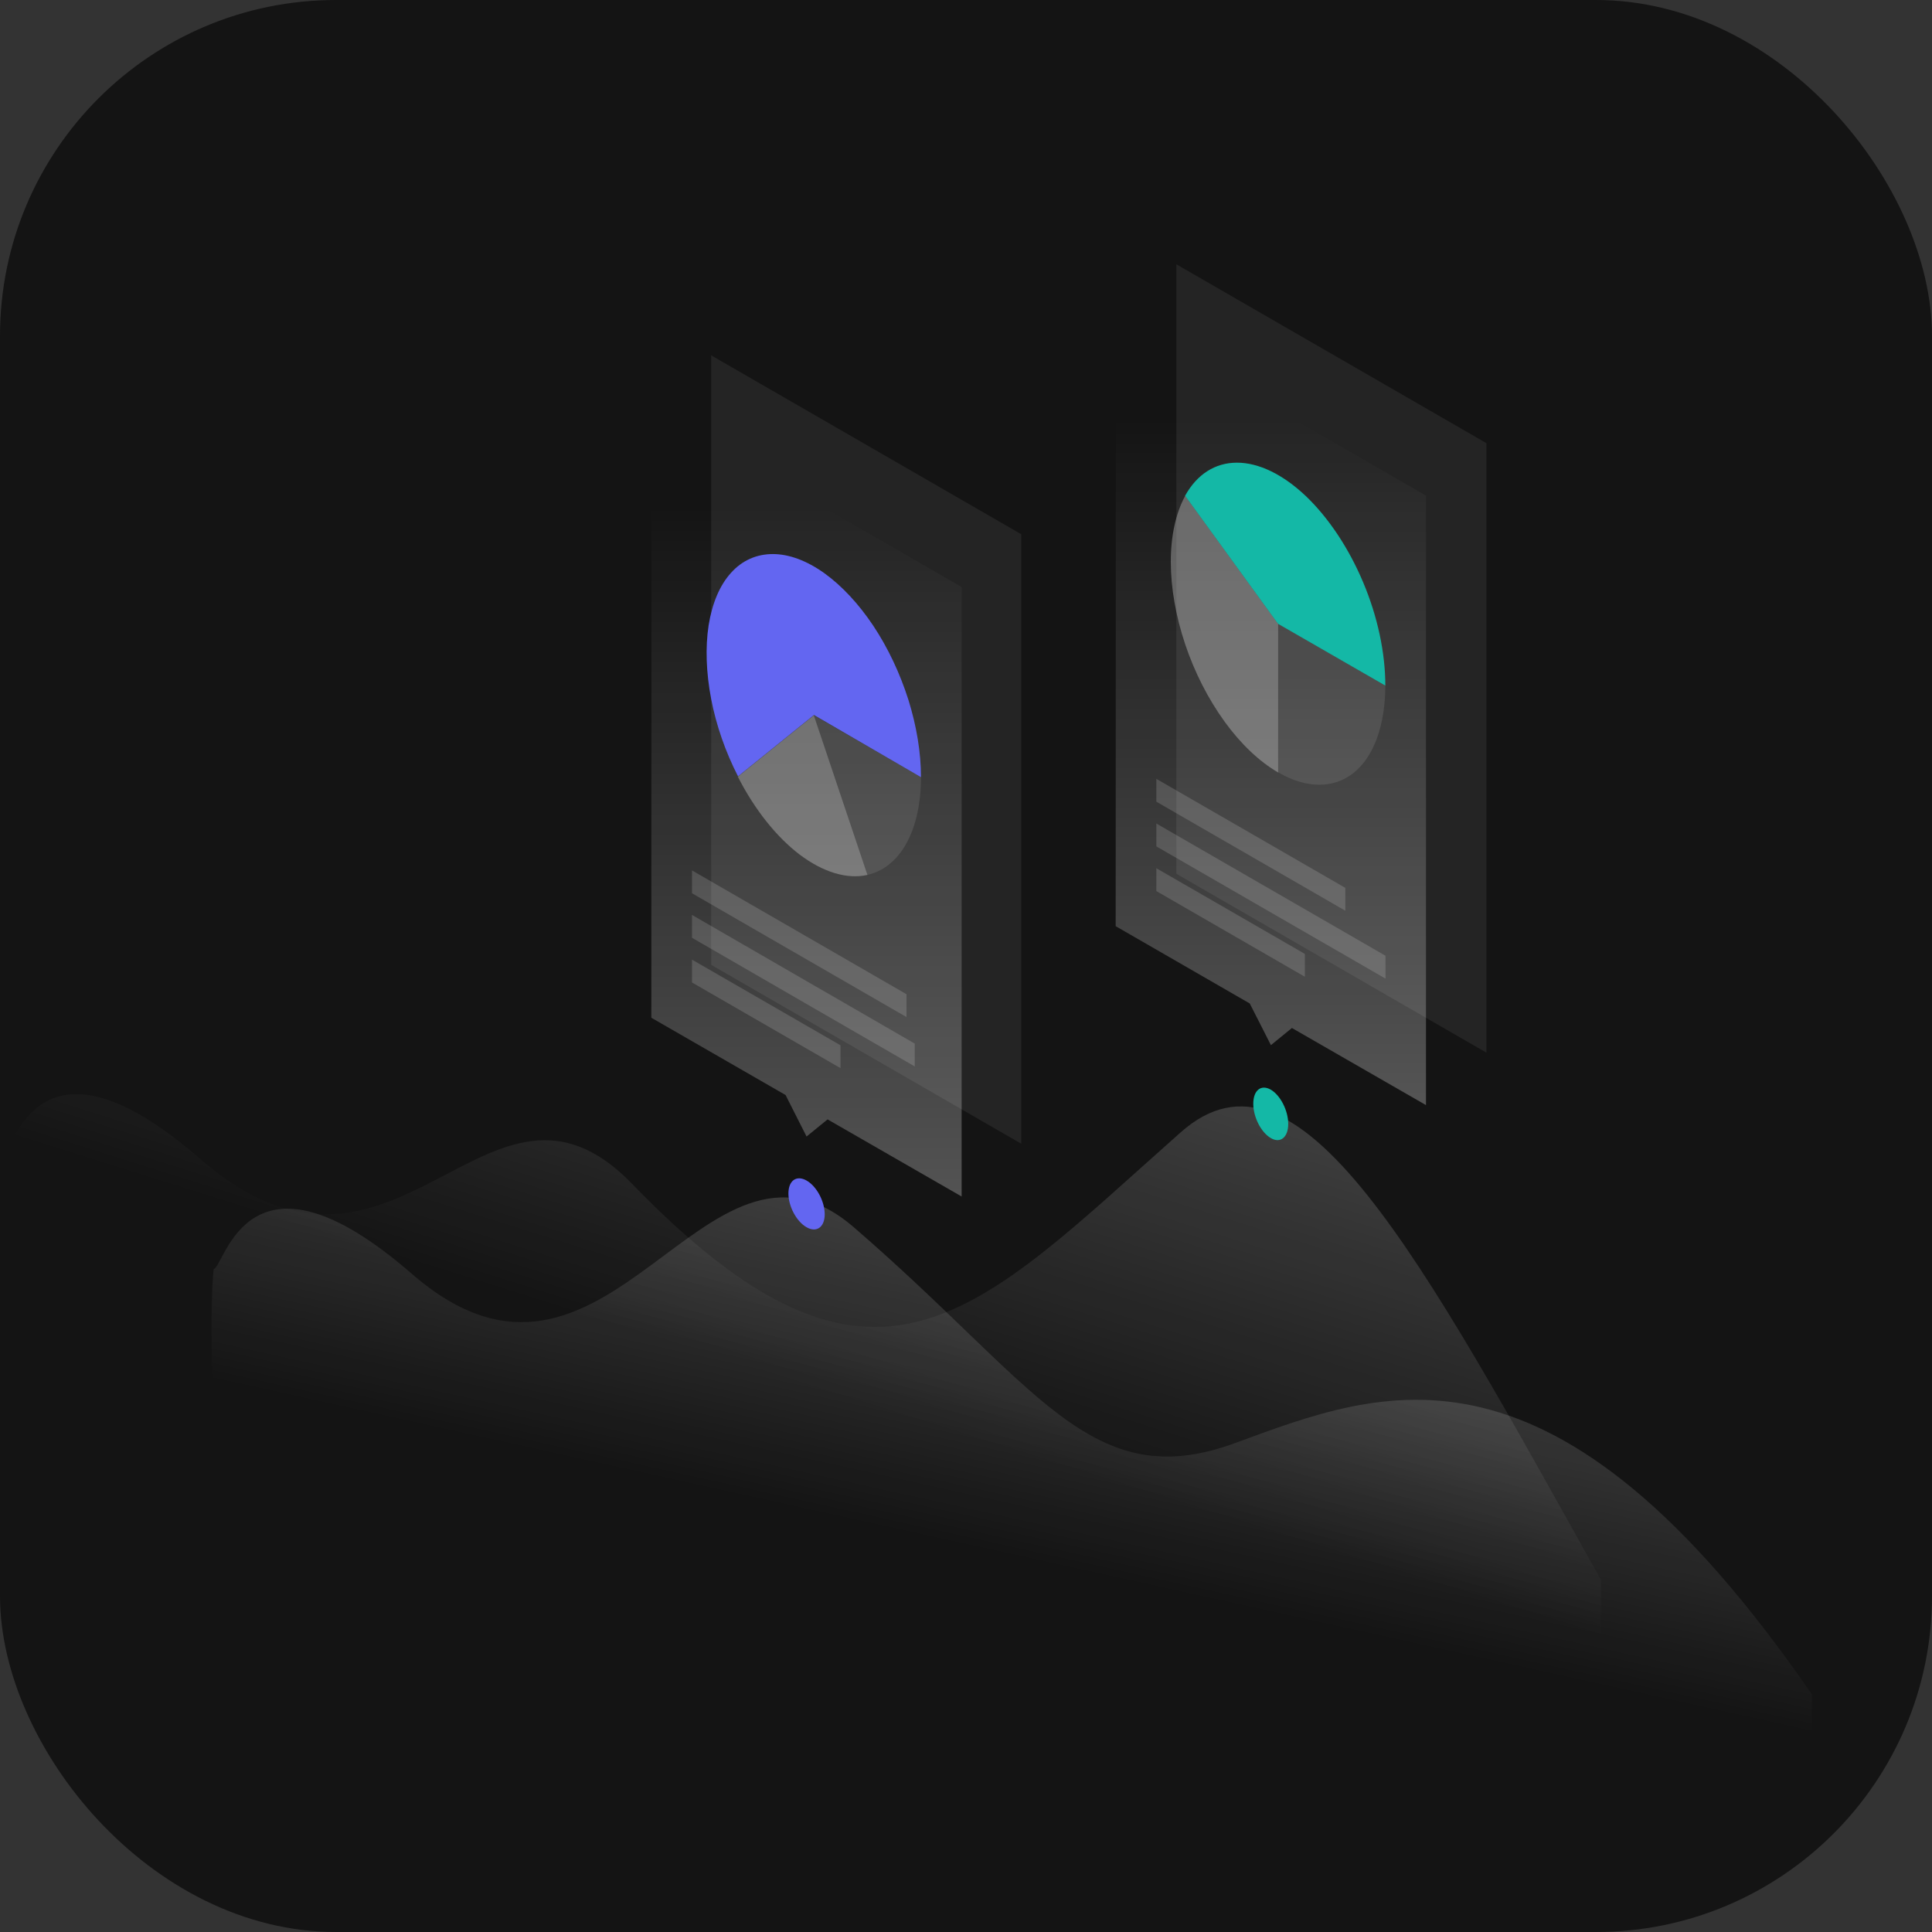 <svg width="1150" height="1150" viewBox="0 0 1150 1150" fill="none" xmlns="http://www.w3.org/2000/svg">
<rect x="0" y="0" width="1150" height="1150" fill="#333333" stroke="none"/>
<g clip-path="url(#clip0_287_1536)">
<rect width="1150" height="1150" rx="200" fill="#141414"/>
<path opacity="0.3" d="M119.4 690C21.8 605.2 8.1 686 1.6 687.2C1.6 687.2 -1.3 706.7 1.6 777.8L953 1326.9V940.5C844.8 746.8 773.2 611.5 702.8 674C580.8 782.1 521.4 854.7 376.3 704.7C290.3 615.8 236.6 791.8 119.4 690Z" fill="url(#paint0_linear_287_1536)"/>
<path opacity="0.3" d="M245.1 758.2C147.5 673.4 133.8 754.1 127.2 755.4C127.2 755.4 124.3 774.9 127.2 846L1078.6 1395.1V1008.7C924.6 785.1 823.1 826.7 735.1 859C648.9 890.6 617.3 824.6 508.2 730.5C418.5 653.1 362.3 860 245.1 758.2Z" fill="url(#paint1_linear_287_1536)"/>
<path d="M766.8 669C766.8 661 762.1 651.9 756.4 648.6C750.6 645.3 746 649 746 657C746 665 750.7 674.1 756.4 677.4C762.1 680.8 766.8 677 766.8 669Z" fill="#14B8A6"/>
<path d="M490.9 722.8C490.9 715.1 486.1 706.1 480.1 702.7C474.1 699.3 469.3 702.7 469.3 710.4C469.3 718.1 474.1 727.1 480.1 730.5C486 733.9 490.9 730.5 490.9 722.8Z" fill="#6366F1"/>
<path opacity="0.07" d="M700.2 157.3L884.8 263.8V626.6L700.2 520.1V157.3Z" fill="white"/>
<path opacity="0.3" d="M848.8 295L664.2 188.5L664.1 551.3L743.9 597.3L756.5 622.1L769 611.9L848.8 657.8V295Z" fill="url(#paint2_linear_287_1536)"/>
<path opacity="0.1" d="M824.6 408.1C824.6 419.7 822.9 430.3 819.7 439.2C816.5 448.1 811.8 455.1 805.9 459.9C800 464.7 792.9 467.1 785.2 467.1C777.5 467.1 769.1 464.6 760.8 459.7V371.2L824.6 408.1Z" fill="white"/>
<path opacity="0.3" d="M760.8 459.8C749.6 453.3 738.6 442.9 728.9 429.5C719.2 416.1 711.1 400.3 705.5 383.6C699.9 366.9 696.9 349.9 696.9 334.4C696.9 318.9 699.9 305.3 705.5 295.1L760.8 371.3V459.8Z" fill="white"/>
<path d="M824.6 408.1C824.6 388.6 820 367 811.4 346.6C802.8 326.2 790.8 308.2 777.3 295.3C763.7 282.4 749.3 275.4 736.3 275.4C723.3 275.4 712.5 282.3 705.4 295.1L760.7 371.3L824.6 408.1Z" fill="#14B8A6"/>
<path opacity="0.15" d="M688.3 463.6L800.8 528.5V542.1L688.3 477.2V463.6Z" fill="white"/>
<path opacity="0.15" d="M688.3 490.2L824.7 568.9V582.5L688.3 503.8V490.2Z" fill="white"/>
<path opacity="0.15" d="M688.3 516.8L776.7 567.8V581.4L688.3 530.4V516.8Z" fill="white"/>
<path opacity="0.07" d="M423.3 211.5L607.9 318V680.8L423.3 574.3V211.5Z" fill="white"/>
<path opacity="0.3" d="M572.4 349.4L387.8 242.9L387.7 605.8L467.6 651.8L480.1 676.5L492.6 666.3L572.4 712.2V349.4Z" fill="url(#paint3_linear_287_1536)"/>
<path opacity="0.1" d="M548.2 462.6C548.2 478.1 545.2 491.7 539.6 501.9C534 512.1 525.9 518.6 516.2 520.8L484.3 425.7L548.2 462.6Z" fill="white"/>
<path opacity="0.3" d="M516.3 520.8C504.1 523.5 490 519.2 476 508.7C462.1 498.1 449.1 481.8 439.2 462.3L484.4 425.8L516.3 520.8Z" fill="white"/>
<path d="M548.2 462.6C548.2 448 545.6 432.2 540.7 416.5C535.7 400.8 528.6 385.7 519.9 372.6C511.2 359.5 501.1 348.7 490.7 341.2C480.2 333.7 469.7 329.8 460 329.8C450.3 329.8 441.7 333.6 435.1 341C428.4 348.4 423.9 359.1 421.8 372.2C419.8 385.3 420.3 400.3 423.3 416C426.3 431.7 431.8 447.5 439.3 462.1L484.5 425.6L548.2 462.6Z" fill="#6366F1"/>
<path opacity="0.15" d="M411.9 518.1L539.6 591.8V605.4L411.9 531.7V518.1Z" fill="white"/>
<path opacity="0.15" d="M411.9 544.6L544.5 621.2V634.8L411.9 558.2V544.6Z" fill="white"/>
<path opacity="0.15" d="M411.9 571.2L500.3 622.2V635.8L411.9 584.8V571.2Z" fill="white"/>
</g>
<defs>
<linearGradient id="paint0_linear_287_1536" x1="650.452" y1="456.887" x2="529.296" y2="841.841" gradientUnits="userSpaceOnUse">
<stop stop-color="white"/>
<stop offset="1" stop-color="white" stop-opacity="0"/>
</linearGradient>
<linearGradient id="paint1_linear_287_1536" x1="702.898" y1="622.6" x2="634.087" y2="934.08" gradientUnits="userSpaceOnUse">
<stop stop-color="white"/>
<stop offset="1" stop-color="white" stop-opacity="0"/>
</linearGradient>
<linearGradient id="paint2_linear_287_1536" x1="756.45" y1="249.203" x2="756.45" y2="697.557" gradientUnits="userSpaceOnUse">
<stop stop-color="white" stop-opacity="0"/>
<stop offset="1" stop-color="white"/>
</linearGradient>
<linearGradient id="paint3_linear_287_1536" x1="480.05" y1="300.877" x2="480.05" y2="762.152" gradientUnits="userSpaceOnUse">
<stop stop-color="white" stop-opacity="0"/>
<stop offset="1" stop-color="white"/>
</linearGradient>
<clipPath id="clip0_287_1536">
<rect width="1150" height="1150" fill="white"/>
</clipPath>
</defs>
</svg>
